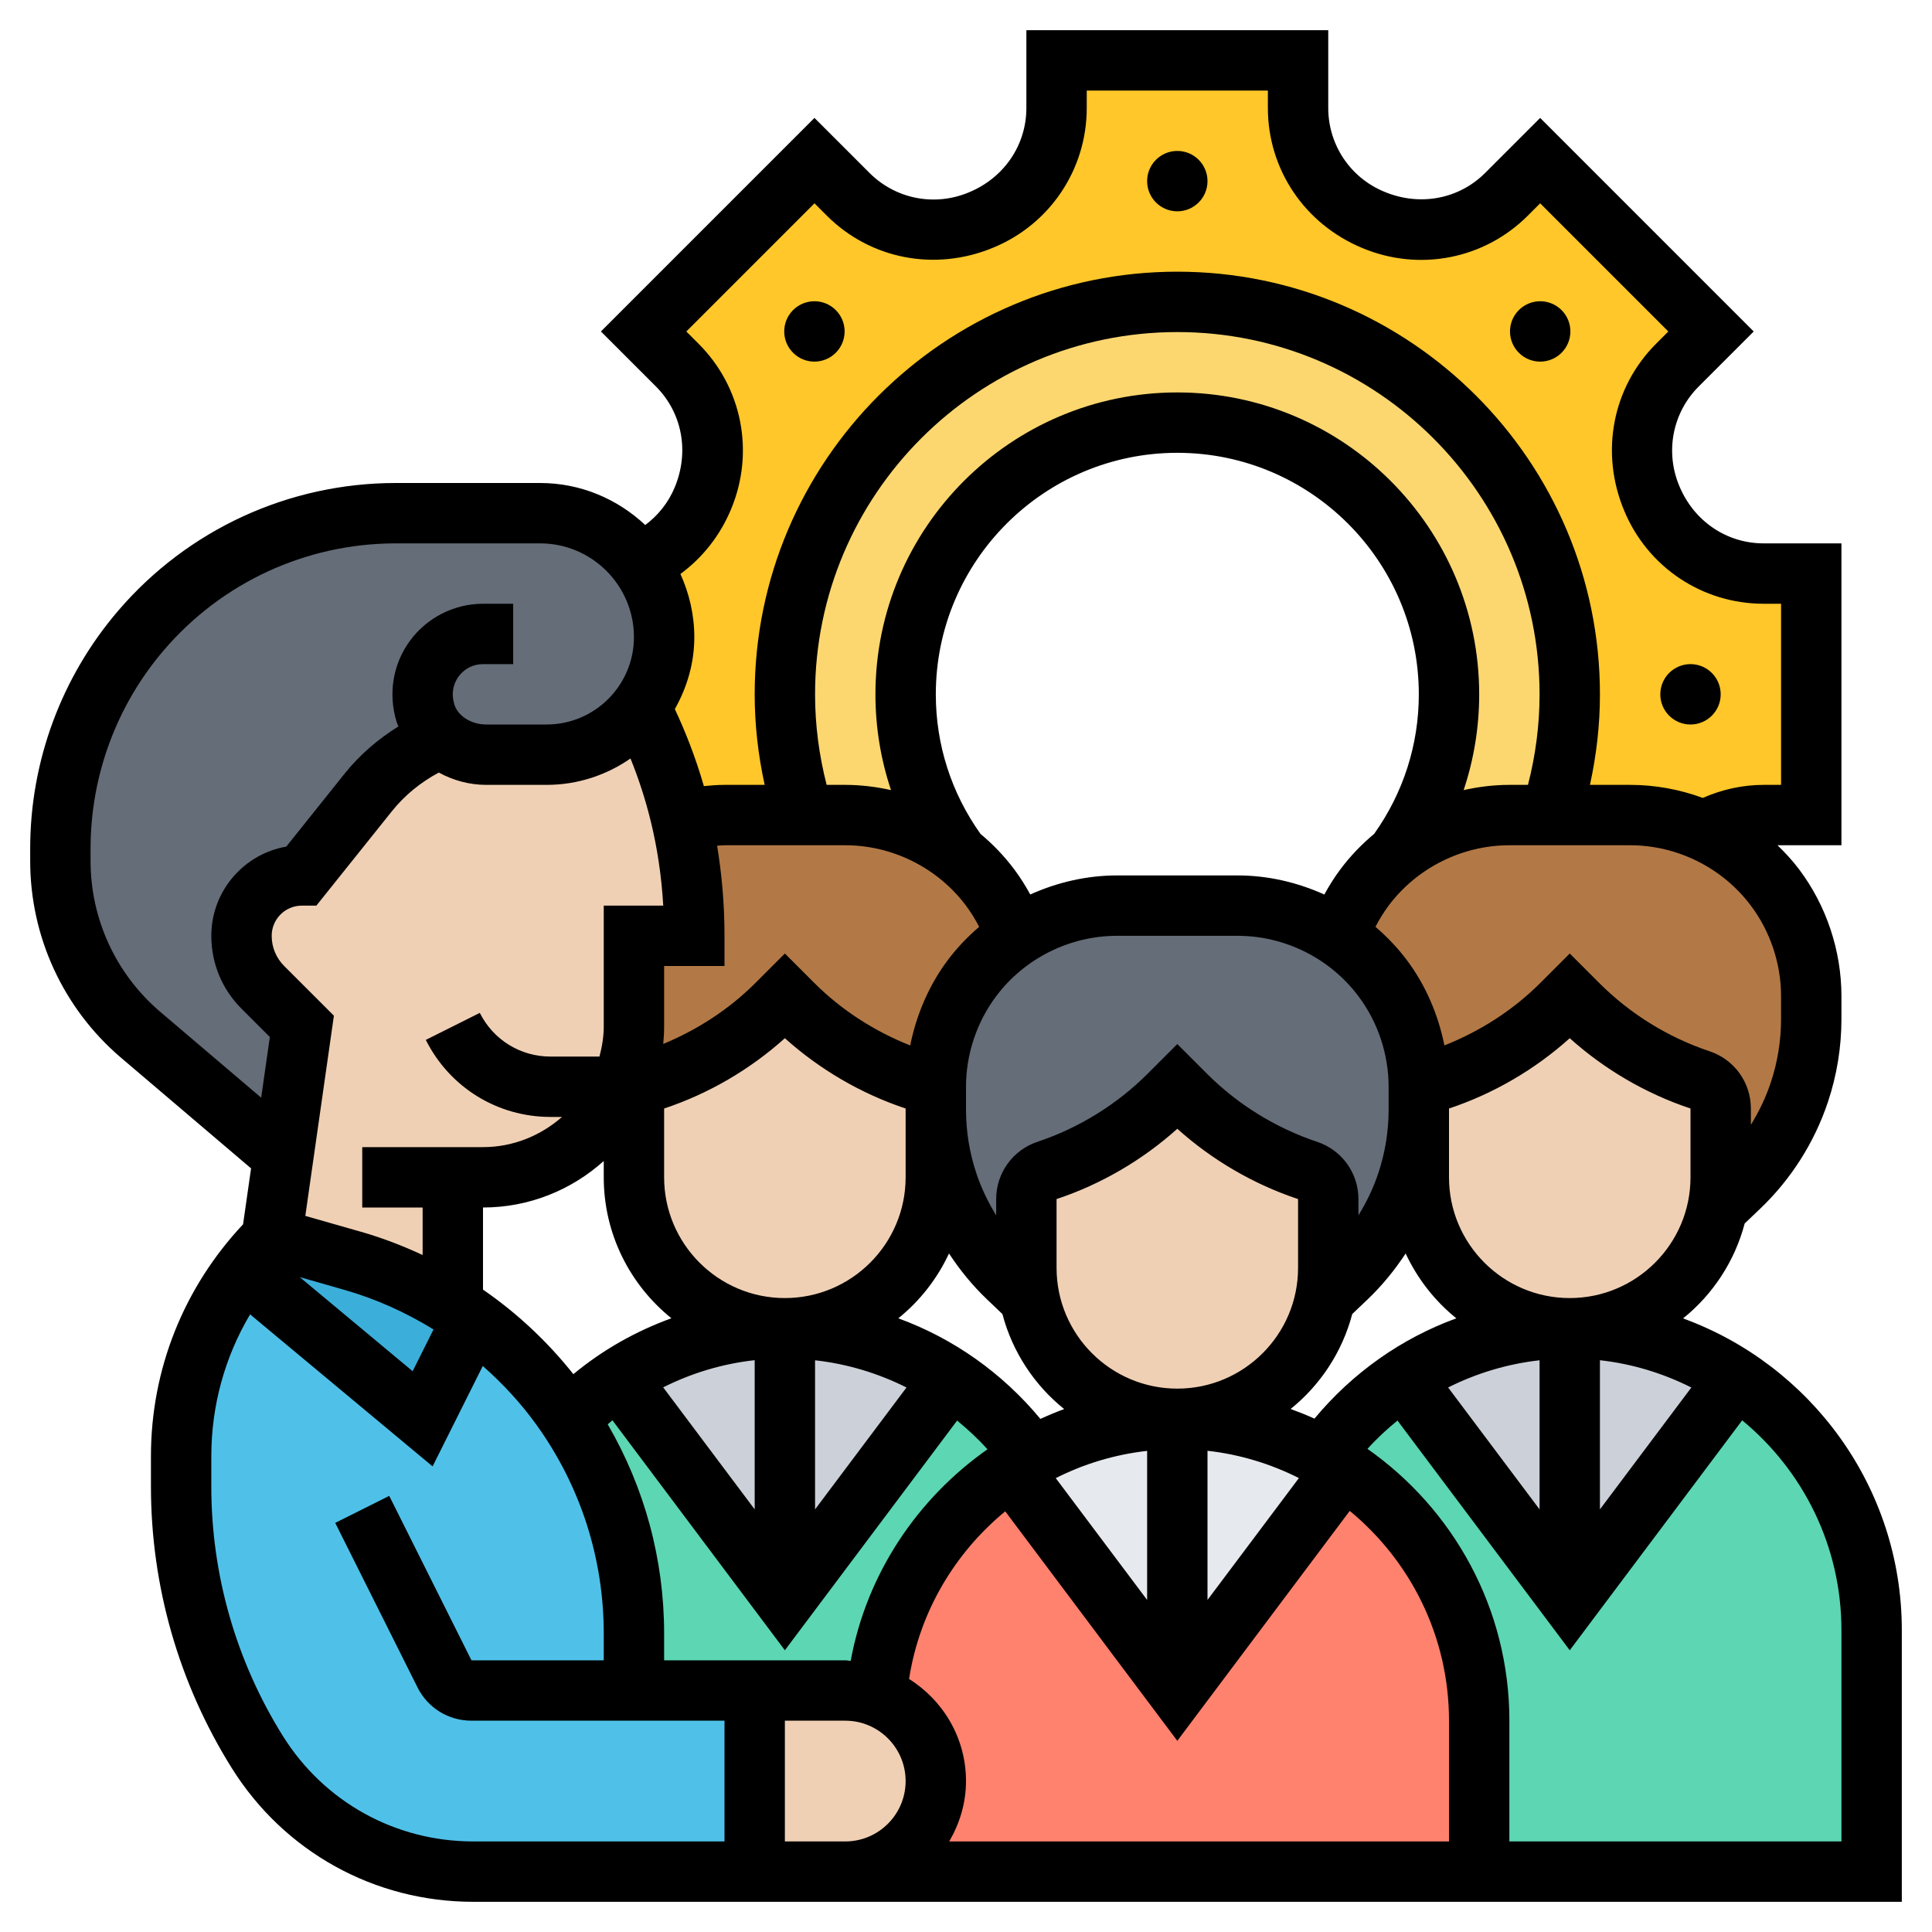<svg id="_x33_0" enable-background="new 0 0 64 64" height="512" viewBox="0 0 64 64" width="512" xmlns="http://www.w3.org/2000/svg"><g><g><g><path d="m46.49 45.66 5.51 7.34 5.51-7.34c.56.37 1.09.8 1.56 1.27 1.81 1.81 2.93 4.31 2.93 7.07v8h-13v-5c0-2.76-1.12-5.26-2.93-7.07-.47-.47-1-.9-1.56-1.27-.22-.15-.45-.29-.68-.42.72-1.02 1.62-1.9 2.66-2.58z" fill="#5cd6b3"/></g><g><path d="m52 44v9l-5.51-7.34c1.58-1.05 3.47-1.66 5.51-1.66z" fill="#ccd1d9"/></g><g><path d="m57.51 45.66-5.51 7.34v-9c2.04 0 3.93.61 5.51 1.66z" fill="#ccd1d9"/></g><g><path d="m31 59c0-1.3-.82-2.4-1.97-2.81v-.01c.26-3.14 1.97-5.88 4.46-7.53l5.51 7.35 5.51-7.34c.56.37 1.09.8 1.56 1.27 1.81 1.81 2.93 4.31 2.93 7.07v5h-21c.83 0 1.58-.34 2.12-.88s.88-1.29.88-2.12z" fill="#ff826e"/></g><g><path d="m44.51 48.66-5.51 7.34v-9c1.75 0 3.4.45 4.83 1.24.23.13.46.27.68.42z" fill="#e6e9ed"/></g><g><path d="m39 47v9l-5.51-7.35c.22-.14.45-.28.68-.41 1.43-.79 3.08-1.24 4.83-1.24z" fill="#e6e9ed"/></g><g><path d="m31.51 45.66c1.04.68 1.94 1.56 2.66 2.58-.23.13-.46.27-.68.41-2.49 1.65-4.2 4.39-4.46 7.53v.01c-.32-.13-.67-.19-1.03-.19h-3-4v-1.88c0-2.39-.67-4.72-2.15-7.11.5-.51 1.05-.97 1.65-1.35l5.5 7.34z" fill="#5cd6b3"/></g><g><path d="m31.51 45.66-5.51 7.34v-9c1.69 0 3.28.42 4.67 1.16.29.15.57.32.84.5z" fill="#ccd1d9"/></g><g><path d="m26 44v9l-5.5-7.34c1.58-1.05 3.47-1.66 5.5-1.66z" fill="#ccd1d9"/></g><g><path d="m28 56c.36 0 .71.06 1.03.19 1.15.41 1.97 1.51 1.97 2.81 0 .83-.34 1.58-.88 2.12s-1.29.88-2.12.88h-3v-6z" fill="#f0d0b4"/></g><g><path d="m21 56h4v6h-9.32c-2.91 0-5.62-1.5-7.16-3.97-.82-1.31-1.46-2.73-1.88-4.21s-.64-3.02-.64-4.58v-1c0-2.24.74-4.41 2.08-6.18l.02.02 5.9 4.92 1.66-3.3c1.13.81 2.12 1.8 2.95 2.95.08.12.17.24.24.36 1.48 2.39 2.15 4.72 2.15 7.11z" fill="#4fc1e9"/></g><g><path d="m11.69 41.77c1.18.34 2.29.84 3.31 1.48.23.15.45.29.66.44v.01l-1.66 3.3-5.9-4.92-.02-.02c.28-.37.59-.73.92-1.06z" fill="#3bafda"/></g><g><path d="m46.61 39.18c-.4 1.2-1.09 2.27-2 3.14l-.71.68c.07-.32.1-.66.1-1v-2.28c0-.43-.28-.81-.68-.95-1.53-.51-2.91-1.36-4.05-2.5l-.27-.27-.27.27c-1.14 1.14-2.52 1.99-4.05 2.5-.4.14-.68.52-.68.95v2.28c0 .34.03.68.1 1l-.71-.68c-.91-.87-1.6-1.94-2-3.14-.26-.78-.39-1.6-.39-2.43v-.03-.72c0-1.3.42-2.56 1.2-3.6.4-.55.9-1.02 1.46-1.39.97-.65 2.13-1.01 3.34-1.01h4c.94 0 1.86.22 2.68.63.23.11.45.24.66.38.56.37 1.06.84 1.46 1.39.78 1.04 1.2 2.3 1.2 3.6v.72.03c0 .83-.13 1.65-.39 2.43z" fill="#656d78"/></g><g><path d="m57 36.72c0-.43-.28-.81-.68-.95-1.53-.51-2.91-1.36-4.05-2.5l-.27-.27-.27.27c-1.14 1.14-2.52 1.99-4.05 2.5-.4.14-.68.52-.68.95v-.72c0-1.3-.42-2.56-1.2-3.6-.4-.55-.9-1.02-1.46-1.39.2-.57.49-1.12.86-1.61.31-.42.68-.8 1.08-1.1 0-.01.01-.01.01-.02 1.05-.82 2.35-1.28 3.71-1.28h1.37 2.63c.85 0 1.69.18 2.45.52.08.04.16.08.23.11.83.41 1.56 1.01 2.12 1.77.78 1.04 1.2 2.3 1.2 3.6v.75c0 .83-.13 1.65-.39 2.43-.4 1.2-1.09 2.27-2 3.14l-.71.68c.07-.32.1-.66.1-1z" fill="#b27946"/></g><g><path d="m21.68 35.77c-.25.09-.45.27-.57.5l-.53-.26v-.01c.27-.61.42-1.29.42-2v-3h2c0-1.45-.17-2.72-.43-3.83h.01c.46-.11.94-.17 1.42-.17h2.63 1.37c.94 0 1.86.22 2.68.63.37.18.72.4 1.04.66.4.31.77.69 1.08 1.11.37.49.66 1.04.86 1.61-.56.37-1.06.84-1.46 1.39-.78 1.04-1.2 2.3-1.2 3.6v.72c0-.43-.28-.81-.68-.95-1.53-.51-2.91-1.36-4.05-2.5l-.27-.27-.27.27c-1.14 1.14-2.52 1.99-4.05 2.5z" fill="#b27946"/></g><g><path d="m14.62 24.44c-.94.39-1.77 1-2.42 1.81l-2.2 2.75c-.55 0-1.05.22-1.41.59-.37.36-.59.86-.59 1.41 0 .64.25 1.25.71 1.71l1.29 1.29-.61 4.3-4.75-4.04c-1.68-1.43-2.64-3.53-2.64-5.74v-.41c0-1.33.24-2.63.69-3.85.45-1.23 1.12-2.38 1.98-3.38 2.12-2.46 5.2-3.88 8.44-3.88h4.78c1.13 0 2.16.46 2.91 1.2.14.14.27.3.39.46.51.69.81 1.54.81 2.45 0 .87-.29 1.68-.78 2.33-.71.95-1.84 1.56-3.11 1.56h-2c-.56 0-1.1-.2-1.49-.56z" fill="#656d78"/></g><g><path d="m58.42 19c-1.62 0-3.07-.97-3.69-2.47-.01-.02-.02-.03-.02-.05-.63-1.5-.3-3.23.85-4.38l1.12-1.12-5.66-5.66-1.12 1.12c-1.15 1.15-2.88 1.48-4.38.85-.02 0-.03-.01-.05-.02-1.5-.62-2.47-2.07-2.47-3.69v-1.58h-4-4v1.58c0 1.62-.97 3.07-2.47 3.69-.02.01-.03.02-.05.02-1.5.63-3.23.3-4.38-.85l-1.12-1.12-5.66 5.66 1.12 1.12c1.15 1.15 1.48 2.88.85 4.38 0 .02-.01.03-.02.05-.4.97-1.15 1.72-2.08 2.13.51.69.81 1.54.81 2.45 0 .87-.29 1.68-.78 2.33.49.97 1.01 2.2 1.35 3.73h.01c.46-.11.94-.17 1.42-.17h2.63c-.41-1.26-.63-2.6-.63-4 0-7.18 5.82-13 13-13s13 5.82 13 13c0 1.4-.22 2.74-.63 4h2.63c.85 0 1.69.18 2.45.52.59-.33 1.26-.52 1.97-.52h1.58v-8z" fill="#ffc729"/></g><g><path d="m46.29 28.28c1.08-1.49 1.71-3.31 1.71-5.28 0-4.97-4.03-9-9-9s-9 4.03-9 9c0 1.98.64 3.81 1.72 5.29-.32-.26-.67-.48-1.04-.66-.82-.41-1.74-.63-2.68-.63h-1.37c-.41-1.26-.63-2.6-.63-4 0-7.18 5.82-13 13-13s13 5.82 13 13c0 1.4-.22 2.74-.63 4h-1.37c-1.36 0-2.66.46-3.71 1.28z" fill="#fcd770"/></g><g><path d="m57 36.72v2.28c0 .34-.03.68-.1 1-.46 2.28-2.48 4-4.9 4-1.38 0-2.63-.56-3.54-1.46-.9-.91-1.46-2.16-1.46-3.54v-2.25-.03c0-.43.28-.81.68-.95 1.53-.51 2.91-1.36 4.05-2.5l.27-.27.27.27c1.14 1.14 2.52 1.99 4.05 2.5.4.14.68.52.68.95z" fill="#f0d0b4"/></g><g><path d="m44 39.72v2.28c0 .34-.03.68-.1 1-.46 2.28-2.48 4-4.9 4-1.38 0-2.63-.56-3.54-1.46-.68-.68-1.16-1.56-1.36-2.54-.07-.32-.1-.66-.1-1v-2.28c0-.43.28-.81.68-.95 1.53-.51 2.91-1.36 4.05-2.5l.27-.27.27.27c1.14 1.14 2.52 1.99 4.05 2.5.4.14.68.52.68.95z" fill="#f0d0b4"/></g><g><path d="m31 36.75v2.25c0 2.76-2.24 5-5 5-1.38 0-2.63-.56-3.54-1.46-.9-.91-1.46-2.16-1.46-3.54v-2.28c0-.16.04-.32.11-.45.12-.23.32-.41.57-.5 1.53-.51 2.91-1.36 4.05-2.5l.27-.27.27.27c1.14 1.14 2.52 1.99 4.05 2.5.4.14.68.52.68.95z" fill="#f0d0b4"/></g><g><path d="m20.58 36v.01c-.77 1.76-2.53 2.99-4.58 2.99h-1v4.25c-1.02-.64-2.13-1.14-3.31-1.48l-2.69-.77.39-2.7.61-4.3-1.29-1.29c-.46-.46-.71-1.07-.71-1.71 0-.55.22-1.05.59-1.41.36-.37.86-.59 1.41-.59l2.2-2.75c.65-.81 1.48-1.42 2.42-1.81.39.36.93.56 1.49.56h2c1.27 0 2.4-.61 3.11-1.56.49.97 1.01 2.2 1.35 3.73.26 1.11.43 2.38.43 3.83h-2v3c0 .71-.15 1.39-.42 2z" fill="#f0d0b4"/></g></g><g><path d="m55.754 43.674c.984-.792 1.71-1.889 2.041-3.145l.508-.484c1.025-.976 1.804-2.202 2.251-3.545.296-.887.446-1.812.446-2.748v-.752c0-1.506-.497-2.997-1.4-4.199-.217-.289-.461-.552-.718-.801h2.118v-10h-2.577c-1.219 0-2.308-.728-2.795-1.904-.475-1.135-.222-2.427.643-3.292l1.823-1.823-7.074-7.075-1.823 1.823c-.865.865-2.158 1.118-3.344.621-1.125-.465-1.853-1.554-1.853-2.773v-2.577h-10v2.577c0 1.219-.728 2.308-1.904 2.795-1.133.476-2.427.223-3.292-.643l-1.824-1.823-7.074 7.074 1.823 1.823c.864.865 1.117 2.157.621 3.344-.209.503-.549.926-.975 1.245-.914-.857-2.133-1.392-3.482-1.392h-4.783c-3.54 0-6.891 1.541-9.193 4.229-1.882 2.193-2.917 4.992-2.917 7.88v.412c0 2.503 1.09 4.873 2.993 6.504l4.324 3.679-.265 1.853c-1.964 2.092-3.052 4.802-3.052 7.685v1c0 3.299.925 6.522 2.674 9.322 1.736 2.778 4.727 4.436 8.003 4.436h47.323v-9c0-4.746-3.027-8.787-7.246-10.326zm-7.754 17.326h-16.556c.344-.591.556-1.268.556-2 0-1.428-.758-2.674-1.886-3.382.346-2.229 1.519-4.181 3.186-5.553l5.7 7.602 5.712-7.617c2.006 1.652 3.288 4.154 3.288 6.95zm-26-6v-.885c0-2.459-.647-4.829-1.868-6.932.052-.045.102-.091.155-.135l5.713 7.619 5.706-7.609c.356.292.695.605 1.005.952-2.316 1.627-4 4.114-4.531 7.009-.06-.003-.118-.019-.18-.019zm-12.586-23c-.267-.268-.414-.622-.414-1 0-.552.448-1 1-1h.48l2.499-3.123c.425-.532.959-.966 1.559-1.285.467.256 1.003.408 1.569.408h2c1.033 0 1.989-.326 2.779-.874.495 1.225.966 2.829 1.085 4.874h-1.971v4c0 .347-.058.678-.142 1h-1.622c-.998 0-1.896-.555-2.342-1.447l-1.789.895c.789 1.573 2.372 2.552 4.131 2.552h.382c-.703.615-1.612 1-2.618 1h-4v2h2v1.574c-.658-.307-1.338-.568-2.04-.769l-1.846-.527.947-6.632zm17.586-9c0-6.617 5.383-12 12-12s12 5.383 12 12c0 1.02-.133 2.025-.384 3h-.616c-.514 0-1.021.063-1.515.173.338-1.013.515-2.08.515-3.173 0-5.514-4.486-10-10-10s-10 4.486-10 10c0 1.094.177 2.161.516 3.173-.495-.11-1.002-.173-1.516-.173h-.616c-.251-.975-.384-1.98-.384-3zm19 13.721v.031c0 .722-.115 1.433-.343 2.115-.163.489-.387.955-.657 1.393v-.539c0-.862-.55-1.625-1.367-1.896-1.369-.457-2.632-1.237-3.652-2.258l-.981-.981-.98.98c-1.021 1.021-2.283 1.801-3.651 2.257-.819.273-1.369 1.035-1.369 1.898v.539c-.27-.438-.494-.904-.657-1.393-.228-.682-.343-1.393-.343-2.115v-.031-.721c0-1.075.355-2.141 1-3 .939-1.252 2.435-2 4-2h4c1.565 0 3.061.748 4 2.001.645.858 1 1.924 1 2.999zm-2.972 12.242-3.028 4.037v-4.941c1.079.12 2.098.436 3.028.904zm-13.27-5.292c.713-.575 1.288-1.309 1.679-2.148.362.551.781 1.066 1.26 1.521l.509.485c.332 1.258 1.06 2.356 2.046 3.148-.268.098-.529.208-.787.326-1.26-1.519-2.884-2.668-4.707-3.332zm-7.758-4.671v-2.279c1.473-.49 2.845-1.291 4-2.329 1.155 1.038 2.527 1.838 4 2.329v.031 2.248c0 2.206-1.794 4-4 4s-4-1.794-4-4zm3 11-3.031-4.042c.944-.474 1.965-.783 3.031-.9zm2-4.939c1.063.119 2.086.428 3.029.901l-3.029 4.038zm11 3.001v4.938l-3.027-4.035c.932-.472 1.954-.782 3.027-.903zm1-2.062c-2.206 0-4-1.794-4-4v-2.279c1.473-.49 2.845-1.291 4-2.329 1.155 1.038 2.527 1.838 4 2.329v2.279c0 2.206-1.794 4-4 4zm2-17h-4c-1 0-1.976.228-2.871.631-.158-.288-.332-.567-.53-.831-.328-.437-.704-.831-1.118-1.175-.966-1.356-1.481-2.952-1.481-4.625 0-4.411 3.589-8 8-8s8 3.589 8 8c0 1.672-.515 3.267-1.48 4.624-.415.344-.792.738-1.12 1.176-.198.264-.372.544-.53.832-.894-.404-1.87-.632-2.87-.632zm-13-1c1.565 0 3.061.748 4 2.001.166.221.309.457.436.702-.38.326-.731.69-1.036 1.097-.627.835-1.043 1.812-1.248 2.832-1.181-.469-2.273-1.167-3.172-2.066l-.98-.98-.98.98c-.867.867-1.916 1.547-3.049 2.016.018-.191.029-.385.029-.582v-2h2v-1c0-1.097-.097-2.083-.245-2.985.082-.004.163-.015.245-.015zm-16.589 14.729c1.043.298 2.033.746 2.95 1.311l-.692 1.383-3.741-3.118zm4.589-.009v-2.72c1.538 0 2.937-.586 4-1.54v.54c0 1.886.876 3.569 2.241 4.669-1.172.426-2.271 1.042-3.247 1.852-.858-1.079-1.866-2.024-2.994-2.801zm27.543 4.274c-.258-.117-.521-.222-.789-.32.984-.792 1.71-1.889 2.041-3.145l.508-.484c.479-.456.898-.971 1.261-1.522.391.839.966 1.573 1.679 2.148-1.82.663-3.442 1.808-4.7 3.323zm7.457-1.933v4.939l-3.029-4.038c.943-.473 1.966-.782 3.029-.901zm2-.002c1.079.12 2.098.436 3.028.904l-3.028 4.037zm3-6.059c0 2.206-1.794 4-4 4s-4-1.794-4-4v-2.248-.031c1.473-.49 2.845-1.291 4-2.329 1.155 1.038 2.527 1.838 4 2.329zm3-5.248c0 .722-.115 1.433-.343 2.115-.163.489-.387.955-.657 1.393v-.539c0-.862-.55-1.625-1.367-1.896-1.369-.457-2.632-1.237-3.652-2.258l-.981-.981-.98.98c-.899.899-1.991 1.596-3.172 2.065-.205-1.02-.621-1.997-1.248-2.831-.305-.407-.656-.771-1.036-1.098.127-.244.27-.48.436-.702.939-1.252 2.435-2 4-2h4c1.565 0 3.061.748 4 2.001.645.858 1 1.924 1 2.999zm-35.856-22.362-.409-.409 4.246-4.246.409.409c1.44 1.439 3.589 1.864 5.523 1.055 1.875-.777 3.087-2.592 3.087-4.622v-.577h6v.577c0 2.03 1.212 3.845 3.133 4.641 1.888.787 4.037.367 5.478-1.074l.409-.409 4.246 4.246-.409.409c-1.44 1.44-1.862 3.591-1.055 5.523.776 1.875 2.591 3.087 4.621 3.087h.577v6h-.577c-.696 0-1.382.153-2.016.432-.764-.281-1.578-.432-2.407-.432h-1.331c.215-.981.331-1.984.331-3 0-7.72-6.28-14-14-14s-14 6.28-14 14c0 1.016.116 2.019.331 3h-1.331c-.228 0-.456.018-.683.041-.291-1.007-.635-1.853-.962-2.552.399-.708.645-1.513.645-2.382 0-.747-.17-1.452-.46-2.093.728-.538 1.311-1.263 1.678-2.148.788-1.886.366-4.036-1.074-5.476zm-17.852 22.114c-1.456-1.248-2.292-3.064-2.292-4.983v-.412c0-2.412.864-4.748 2.435-6.579 1.922-2.243 4.72-3.53 7.675-3.53h4.783c1.713 0 3.107 1.394 3.107 3.107 0 1.595-1.298 2.893-2.893 2.893h-2c-.493 0-.938-.278-1.055-.662-.14-.455.029-.778.143-.932.191-.258.485-.406.805-.406h1v-2h-1c-.947 0-1.85.455-2.413 1.218-.573.774-.736 1.762-.446 2.706.015.049.039.093.057.14-.674.419-1.283.941-1.781 1.563l-1.934 2.418c-1.408.245-2.483 1.476-2.483 2.955 0 .912.355 1.77 1 2.414l.939.939-.287 2.009zm4.077 24c-1.55-2.481-2.369-5.338-2.369-8.262v-1c0-1.681.449-3.293 1.285-4.702l6.045 5.036 1.663-3.326c.669.59 1.279 1.25 1.802 1.982 1.442 2.02 2.205 4.4 2.205 6.883v.885h-4.382l-2.724-5.447-1.789.895 2.724 5.446c.34.682 1.025 1.106 1.789 1.106h8.382v4h-8.323c-2.581 0-4.94-1.307-6.308-3.496zm16.631 3.496v-4h2c1.103 0 2 .897 2 2s-.897 2-2 2zm35 0h-11v-4c0-3.722-1.863-7.013-4.701-9.004.307-.342.643-.65.994-.939l5.707 7.61 5.712-7.617c2.006 1.652 3.288 4.154 3.288 6.95z"/><circle cx="39" cy="6" r="1"/><path d="m26.979 11.979c.256 0 .512-.098.707-.293.391-.391.391-1.024 0-1.414-.195-.195-.451-.293-.707-.293s-.512.098-.707.293c-.391.391-.391 1.024 0 1.414.195.196.451.293.707.293z"/><circle cx="56" cy="23" r="1"/><path d="m51.021 11.979c.256 0 .512-.098.707-.293.391-.391.391-1.024 0-1.414-.195-.195-.451-.293-.707-.293s-.512.098-.707.293c-.391.391-.391 1.024 0 1.414.195.196.451.293.707.293z"/></g></g></svg>